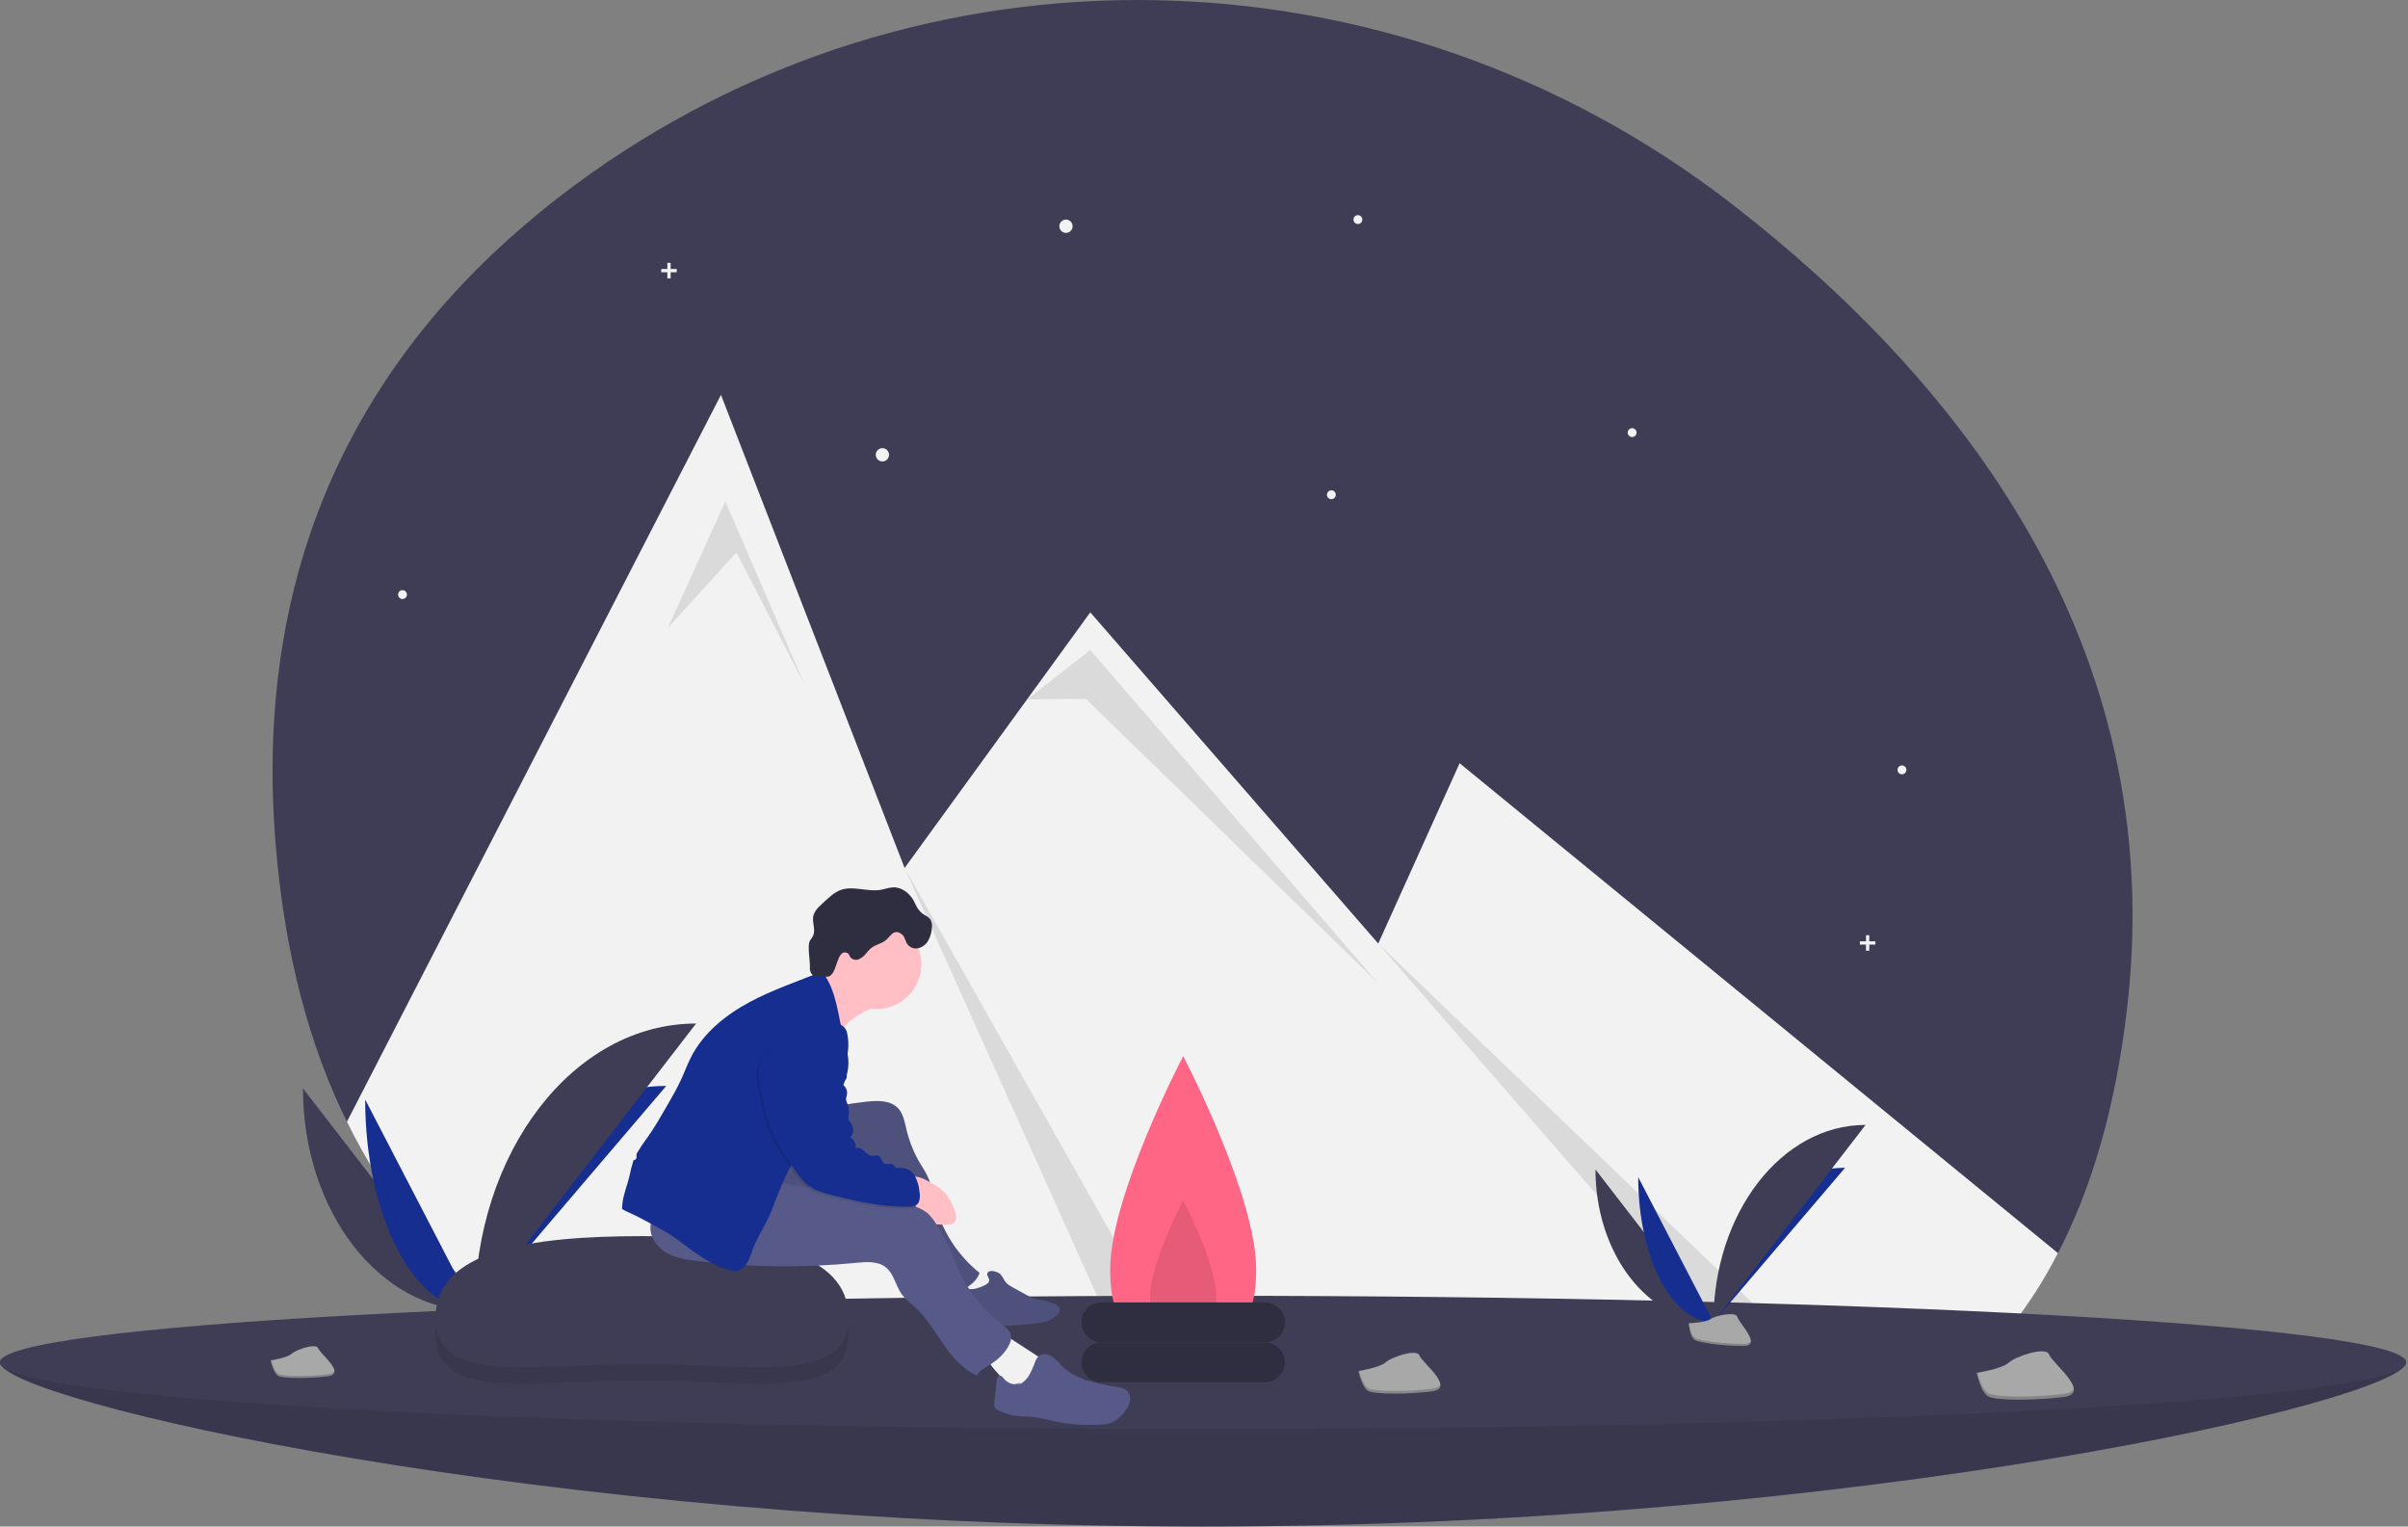 <svg width="710" height="450" viewBox="0 0 710 450" fill="none" xmlns="http://www.w3.org/2000/svg">
<rect x="0" y="0" width="710" height="450" fill="#808080" stroke="none"/>
<g clip-path="url(#clip0)">
<path d="M627.174 297.253C623.737 326.786 616.597 350.497 606.796 369.408C593.755 394.604 571.447 404.756 551.52 415.378C545.762 418.442 539.775 421.053 533.614 423.188C497.352 435.812 456.767 432.463 424.887 425.798C402.527 421.119 379.829 418.241 357.012 417.19C350.504 416.896 343.99 416.75 337.469 416.752C327.414 416.765 146.365 420.212 102.285 330.691C91.402 308.609 83.942 281.633 81.262 248.751C73.678 155.79 115.359 94.736 169.123 54.829C270.827 -20.662 410.234 -17.496 510.439 59.983C577.186 111.592 639.681 189.699 627.174 297.253Z" fill="#3F3D56"/>
<path d="M606.796 369.408C593.755 394.604 576.012 411.297 556.084 421.919C550.326 424.983 544.339 427.594 538.178 429.729C501.916 442.354 461.331 439.005 429.451 432.339C407.091 427.66 384.394 424.782 361.576 423.731C355.069 423.437 348.554 423.291 342.034 423.293C331.979 423.306 321.926 423.681 311.875 424.418C246.557 429.232 146.365 420.212 102.285 330.691L212.577 116.406L253.625 222.123L266.725 255.868L302.831 206.169L321.474 180.509L406.374 278.147L430.37 224.988L596.507 360.989L605.773 368.57L606.796 369.408Z" fill="#F2F2F2"/>
<path opacity="0.1" d="M196.927 185.087L213.881 147.803L237.356 202.094L217.142 162.847L196.927 185.087Z" fill="black"/>
<path opacity="0.1" d="M361.577 423.731C355.069 423.437 348.555 423.291 342.034 423.293L266.726 255.868L361.577 423.731Z" fill="black"/>
<path opacity="0.1" d="M302.832 206.168L321.474 191.628L406.244 289.744L320.17 206.018L302.832 206.168Z" fill="black"/>
<path opacity="0.1" d="M556.084 421.919C550.326 424.983 544.34 427.594 538.179 429.729L406.374 278.147L556.084 421.919Z" fill="black"/>
<path d="M314.301 68.656C315.381 68.656 316.257 67.778 316.257 66.694C316.257 65.61 315.381 64.732 314.301 64.732C313.221 64.732 312.345 65.61 312.345 66.694C312.345 67.778 313.221 68.656 314.301 68.656Z" fill="#F2F2F2"/>
<path d="M260.179 136.029C261.259 136.029 262.135 135.151 262.135 134.067C262.135 132.983 261.259 132.105 260.179 132.105C259.098 132.105 258.222 132.983 258.222 134.067C258.222 135.151 259.098 136.029 260.179 136.029Z" fill="#F2F2F2"/>
<path d="M392.55 147.149C393.27 147.149 393.854 146.563 393.854 145.841C393.854 145.118 393.27 144.533 392.55 144.533C391.83 144.533 391.246 145.118 391.246 145.841C391.246 146.563 391.83 147.149 392.55 147.149Z" fill="#F2F2F2"/>
<path d="M118.678 176.584C119.398 176.584 119.982 175.998 119.982 175.276C119.982 174.553 119.398 173.967 118.678 173.967C117.958 173.967 117.374 174.553 117.374 175.276C117.374 175.998 117.958 176.584 118.678 176.584Z" fill="#F2F2F2"/>
<path d="M400.375 66.04C401.095 66.04 401.679 65.454 401.679 64.732C401.679 64.009 401.095 63.424 400.375 63.424C399.655 63.424 399.071 64.009 399.071 64.732C399.071 65.454 399.655 66.04 400.375 66.04Z" fill="#F2F2F2"/>
<path d="M481.233 128.834C481.953 128.834 482.537 128.248 482.537 127.526C482.537 126.803 481.953 126.218 481.233 126.218C480.512 126.218 479.928 126.803 479.928 127.526C479.928 128.248 480.512 128.834 481.233 128.834Z" fill="#F2F2F2"/>
<path d="M560.786 228.258C561.506 228.258 562.09 227.673 562.09 226.95C562.09 226.228 561.506 225.642 560.786 225.642C560.066 225.642 559.482 226.228 559.482 226.95C559.482 227.673 560.066 228.258 560.786 228.258Z" fill="#F2F2F2"/>
<path d="M199.535 79.292H197.736V77.487H196.771V79.292H194.971V80.261H196.771V82.065H197.736V80.261H199.535V79.292Z" fill="#F2F2F2"/>
<path d="M552.961 277.486H551.161V275.681H550.196V277.486H548.396V278.455H550.196V280.259H551.161V278.455H552.961V277.486Z" fill="#F2F2F2"/>
<path d="M709.459 401.596C709.459 412.434 550.642 450 354.73 450C158.818 450 0 412.434 0 401.596C0 390.759 158.818 410.754 354.73 410.754C550.642 410.754 709.459 390.759 709.459 401.596Z" fill="#3F3D56"/>
<path opacity="0.1" d="M709.459 401.596C709.459 412.434 550.642 450 354.73 450C158.818 450 0 412.434 0 401.596C0 390.759 158.818 410.754 354.73 410.754C550.642 410.754 709.459 390.759 709.459 401.596Z" fill="black"/>
<path d="M354.73 421.219C550.642 421.219 709.459 412.434 709.459 401.596C709.459 390.759 550.642 381.973 354.73 381.973C158.818 381.973 0 390.759 0 401.596C0 412.434 158.818 421.219 354.73 421.219Z" fill="#3F3D56"/>
<path d="M370.38 374.124C370.38 395.799 360.745 389.822 348.861 389.822C336.977 389.822 327.343 395.799 327.343 374.124C327.343 352.449 348.861 311.33 348.861 311.33C348.861 311.33 370.38 352.449 370.38 374.124Z" fill="#FF6584"/>
<path opacity="0.1" d="M358.642 382.417C358.642 392.269 354.263 389.552 348.861 389.552C343.459 389.552 339.08 392.269 339.08 382.417C339.08 372.564 348.861 353.874 348.861 353.874C348.861 353.874 358.642 372.564 358.642 382.417Z" fill="black"/>
<path d="M372.988 395.709H324.734C321.493 395.709 318.865 398.345 318.865 401.596C318.865 404.847 321.493 407.483 324.734 407.483H372.988C376.229 407.483 378.857 404.847 378.857 401.596C378.857 398.345 376.229 395.709 372.988 395.709Z" fill="#2F2E41"/>
<path d="M372.988 383.935H324.734C321.493 383.935 318.865 386.571 318.865 389.822C318.865 393.074 321.493 395.709 324.734 395.709H372.988C376.229 395.709 378.857 393.074 378.857 389.822C378.857 386.571 376.229 383.935 372.988 383.935Z" fill="#2F2E41"/>
<path d="M89.335 320.857C89.335 357.057 111.974 386.35 139.953 386.35Z" fill="#3F3D56"/>
<path d="M139.953 386.35C139.953 349.743 165.217 320.121 196.439 320.121Z" fill="#162E8F"/>
<path d="M107.674 324.139C107.674 358.525 122.111 386.35 139.953 386.35Z" fill="#162E8F"/>
<path d="M139.953 386.35C139.953 339.575 169.155 301.724 205.243 301.724Z" fill="#3F3D56"/>
<path d="M129.304 386.812C129.304 386.812 136.482 386.59 138.646 385.045C140.809 383.5 149.688 381.654 150.225 384.133C150.761 386.611 161.013 396.459 152.908 396.525C144.804 396.59 134.077 395.258 131.918 393.939C129.758 392.62 129.304 386.812 129.304 386.812Z" fill="#A8A8A8"/>
<path opacity="0.2" d="M153.053 395.662C144.948 395.727 134.222 394.396 132.063 393.076C130.418 392.071 129.763 388.466 129.544 386.803C129.392 386.809 129.304 386.812 129.304 386.812C129.304 386.812 129.759 392.62 131.918 393.939C134.077 395.258 144.804 396.59 152.908 396.525C155.248 396.506 156.056 395.671 156.011 394.434C155.686 395.181 154.794 395.648 153.053 395.662Z" fill="black"/>
<path d="M470.427 344.754C470.427 369.629 485.984 389.758 505.209 389.758Z" fill="#3F3D56"/>
<path d="M505.209 389.758C505.209 364.603 522.57 344.248 544.024 344.248Z" fill="#162E8F"/>
<path d="M483.029 347.009C483.029 370.638 492.95 389.758 505.209 389.758Z" fill="#162E8F"/>
<path d="M505.209 389.757C505.209 357.616 525.275 331.607 550.073 331.607Z" fill="#3F3D56"/>
<path d="M497.892 390.075C497.892 390.075 502.825 389.922 504.311 388.861C505.798 387.799 511.899 386.531 512.268 388.234C512.637 389.937 519.681 396.704 514.112 396.749C508.543 396.794 501.172 395.879 499.688 394.972C498.204 394.066 497.892 390.075 497.892 390.075Z" fill="#A8A8A8"/>
<path opacity="0.2" d="M514.211 396.156C508.642 396.201 501.271 395.286 499.787 394.379C498.657 393.689 498.207 391.212 498.057 390.068C497.952 390.073 497.892 390.075 497.892 390.075C497.892 390.075 498.204 394.066 499.688 394.972C501.172 395.879 508.543 396.794 514.112 396.749C515.719 396.736 516.274 396.162 516.244 395.312C516.021 395.826 515.408 396.146 514.211 396.156Z" fill="black"/>
<path d="M582.834 404.695C582.834 404.695 590.242 403.564 592.29 401.692C594.338 399.819 603.303 396.794 604.169 399.293C605.034 401.793 616.88 410.705 608.494 411.791C600.108 412.876 588.832 412.844 586.431 411.748C584.03 410.653 582.834 404.695 582.834 404.695Z" fill="#A8A8A8"/>
<path opacity="0.2" d="M608.536 410.879C600.15 411.965 588.874 411.932 586.473 410.836C584.645 410.002 583.516 406.35 583.082 404.655C582.925 404.681 582.834 404.695 582.834 404.695C582.834 404.695 584.03 410.653 586.431 411.748C588.832 412.844 600.108 412.876 608.494 411.791C610.915 411.478 611.647 410.511 611.447 409.236C611.204 410.051 610.338 410.646 608.536 410.879Z" fill="black"/>
<path d="M400.544 404.157C400.544 404.157 406.796 403.203 408.524 401.623C410.252 400.042 417.819 397.489 418.549 399.598C419.28 401.708 429.277 409.23 422.2 410.146C415.123 411.062 405.606 411.034 403.58 410.11C401.553 409.185 400.544 404.157 400.544 404.157Z" fill="#A8A8A8"/>
<path opacity="0.2" d="M422.235 409.376C415.158 410.293 405.642 410.265 403.615 409.34C402.072 408.636 401.12 405.554 400.753 404.123C400.621 404.145 400.544 404.157 400.544 404.157C400.544 404.157 401.553 409.185 403.58 410.11C405.606 411.034 415.123 411.062 422.2 410.146C424.243 409.881 424.861 409.066 424.692 407.99C424.487 408.677 423.756 409.18 422.235 409.376Z" fill="black"/>
<path d="M79.807 401.026C79.807 401.026 84.674 400.283 86.019 399.053C87.365 397.823 93.255 395.835 93.824 397.477C94.392 399.119 102.175 404.975 96.666 405.688C91.156 406.401 83.748 406.38 82.17 405.66C80.593 404.94 79.807 401.026 79.807 401.026Z" fill="#A8A8A8"/>
<path opacity="0.2" d="M96.694 405.089C91.184 405.802 83.775 405.781 82.198 405.061C80.996 404.513 80.255 402.113 79.969 401C79.867 401.017 79.807 401.026 79.807 401.026C79.807 401.026 80.593 404.94 82.17 405.66C83.748 406.38 91.156 406.401 96.666 405.688C98.256 405.482 98.738 404.847 98.606 404.009C98.446 404.545 97.877 404.936 96.694 405.089Z" fill="black"/>
<path opacity="0.1" d="M250.199 393.326C250.199 413.093 222.731 406.979 189.1 406.979C155.468 406.979 128.408 413.093 128.408 393.326C128.408 373.558 155.873 369.259 189.504 369.259C223.136 369.259 250.199 373.558 250.199 393.326Z" fill="black"/>
<path d="M250.199 388.459C250.199 408.226 222.731 402.112 189.1 402.112C155.468 402.112 128.408 408.226 128.408 388.459C128.408 368.691 155.873 364.392 189.504 364.392C223.136 364.392 250.199 368.691 250.199 388.459Z" fill="#3F3D56"/>
<path d="M255.436 297.894C253.815 298.724 252.275 299.703 250.834 300.819C249.387 301.943 248.28 303.447 247.635 305.164C246.824 303.261 246.162 301.297 245.653 299.29C244.511 295.689 243.159 292.159 241.605 288.716C244.156 287.742 246.368 286.04 247.968 283.822C251.097 286.948 254.315 290.207 255.872 294.353C256.14 295.067 256.921 295.828 257.102 296.468C257.358 297.372 256.119 297.516 255.436 297.894Z" fill="#FFBFC5"/>
<path d="M284.887 374.088C288.305 375.171 291.494 376.882 294.289 379.134C294.499 379.266 294.652 379.474 294.716 379.714C294.787 380.258 294.064 380.479 293.539 380.631C291.996 381.077 291.01 382.531 289.873 383.669C288.737 384.807 286.911 385.7 285.585 384.791C285.236 384.524 284.932 384.203 284.684 383.84L279.083 376.506C280.982 375.441 282.979 374.562 285.046 373.88" fill="#F1F1F1"/>
<path d="M294.956 375.614C295.697 376.373 296.019 377.464 296.747 378.237C297.236 378.705 297.796 379.094 298.404 379.39L302.69 381.756C303.348 382.147 304.041 382.476 304.76 382.738C305.568 382.964 306.389 383.136 307.22 383.253C308.407 383.476 309.569 383.82 310.688 384.279C311.528 384.624 312.465 385.22 312.461 386.131C312.426 386.576 312.246 386.997 311.947 387.327C310.257 389.462 307.266 389.935 304.564 390.222C298.714 390.842 292.727 391.308 287.008 389.924C285.892 389.718 284.837 389.26 283.923 388.585C282.197 387.15 281.853 384.537 282.498 382.384C282.68 381.559 283.167 380.833 283.861 380.352C284.766 379.831 285.895 380.073 286.936 379.992C288.043 379.841 289.116 379.498 290.107 378.979C290.76 378.683 291.513 378.302 291.653 377.522C291.783 376.798 290.936 376.073 291.114 375.427C291.509 373.994 294.272 374.914 294.956 375.614Z" fill="#575A89"/>
<path opacity="0.1" d="M294.956 375.614C295.697 376.373 296.019 377.464 296.747 378.237C297.236 378.705 297.796 379.094 298.404 379.39L302.69 381.756C303.348 382.147 304.041 382.476 304.76 382.738C305.568 382.964 306.389 383.136 307.22 383.253C308.407 383.476 309.569 383.82 310.688 384.279C311.528 384.624 312.465 385.22 312.461 386.131C312.426 386.576 312.246 386.997 311.947 387.327C310.257 389.462 307.266 389.935 304.564 390.222C298.714 390.842 292.727 391.308 287.008 389.924C285.892 389.718 284.837 389.26 283.923 388.585C282.197 387.15 281.853 384.537 282.498 382.384C282.68 381.559 283.167 380.833 283.861 380.352C284.766 379.831 285.895 380.073 286.936 379.992C288.043 379.841 289.116 379.498 290.107 378.979C290.76 378.683 291.513 378.302 291.653 377.522C291.783 376.798 290.936 376.073 291.114 375.427C291.509 373.994 294.272 374.914 294.956 375.614Z" fill="black"/>
<path d="M304.899 399.094C305.499 399.491 306.099 399.888 306.698 400.286C307.251 400.581 307.705 401.031 308.007 401.581C308.397 402.501 307.869 403.542 307.282 404.35C305.52 406.767 303.116 408.636 300.344 409.744C299.382 410.145 298.367 410.399 297.33 410.498C297.093 410.535 296.85 410.504 296.63 410.409C296.081 410.119 296.16 409.332 296.153 408.709C296.134 406.903 294.774 405.436 293.552 404.11C292.33 402.783 291.084 401.149 291.364 399.365C291.617 398.314 292.154 397.354 292.915 396.589C293.592 395.737 294.387 394.985 295.274 394.356C296.545 393.522 296.994 393.971 298.19 394.736C300.437 396.172 302.673 397.625 304.899 399.094Z" fill="#F1F1F1"/>
<path d="M299.048 407.894C299.538 408.018 300.05 408.025 300.542 407.913C301.035 407.802 301.495 407.575 301.884 407.252C302.657 406.599 303.284 405.79 303.725 404.878C304.163 404.066 304.544 403.225 304.865 402.36C305.242 401.347 305.591 400.228 306.477 399.613C307.552 398.869 309.067 399.16 310.159 399.879C311.19 400.685 312.136 401.594 312.983 402.592C315.253 404.715 318.005 406.251 321.001 407.066C323.983 407.874 327.007 408.523 330.058 409.009C330.668 409.091 331.258 409.281 331.801 409.572C333.028 410.322 333.437 411.998 333.096 413.398C332.663 414.779 331.886 416.027 330.839 417.024C330.014 418.004 328.992 418.798 327.839 419.353C326.864 419.711 325.837 419.906 324.8 419.931C319.774 420.273 314.726 419.877 309.815 418.754C308.011 418.262 306.176 417.895 304.322 417.654C303.192 417.554 302.054 417.585 300.922 417.508C298.671 417.354 296.471 416.771 294.437 415.792C293.942 415.61 293.525 415.263 293.255 414.808C293.109 414.39 293.078 413.939 293.167 413.505L293.918 406.911C293.983 406.337 294.174 405.624 294.743 405.534C295.284 405.449 295.678 406.005 296.018 406.436C296.679 407.23 297.584 407.781 298.591 408.002C299.598 408.222 300.65 408.101 301.581 407.656" fill="#575A89"/>
<path d="M255.527 324.754C258.825 324.381 262.65 324.319 264.88 326.785C266.248 328.297 266.663 330.415 267.136 332.4C267.876 335.735 269.079 338.949 270.709 341.948C271.758 343.806 273.03 345.549 273.835 347.526C274.66 349.552 274.963 351.745 275.446 353.879C277.379 362.312 282.098 369.842 288.837 375.245C287.647 378.491 284.206 380.345 280.859 381.174C280.15 381.476 279.359 381.53 278.616 381.327C277.872 381.124 277.218 380.675 276.76 380.054C275.193 378.358 273.735 376.566 272.392 374.687C267.567 368.224 262.669 361.625 260.041 353.994C259.119 351.316 258.197 348.19 255.602 347.071C254.122 346.432 252.43 346.631 250.842 346.902C247.293 347.505 243.8 348.405 240.4 349.591C236.775 350.856 232.624 352.412 229.307 350.477C227.321 349.319 226.14 347.095 225.704 344.833C225.376 342.549 225.373 340.231 225.695 337.946C225.717 336.912 225.964 335.896 226.419 334.969C226.878 334.275 227.467 333.677 228.153 333.208C231.116 330.951 234.411 329.17 237.92 327.93C241.273 326.745 244.876 326.343 248.373 325.757C250.748 325.359 253.133 325.025 255.527 324.754Z" fill="#575A89"/>
<path opacity="0.1" d="M255.527 324.754C258.825 324.381 262.65 324.319 264.88 326.785C266.248 328.297 266.663 330.415 267.136 332.4C267.876 335.735 269.079 338.949 270.709 341.948C271.758 343.806 273.03 345.549 273.835 347.526C274.66 349.552 274.963 351.745 275.446 353.879C277.379 362.312 282.098 369.842 288.837 375.245C287.647 378.491 284.206 380.345 280.859 381.174C280.15 381.476 279.359 381.53 278.616 381.327C277.872 381.124 277.218 380.675 276.76 380.054C275.193 378.358 273.735 376.566 272.392 374.687C267.567 368.224 262.669 361.625 260.041 353.994C259.119 351.316 258.197 348.19 255.602 347.071C254.122 346.432 252.43 346.631 250.842 346.902C247.293 347.505 243.8 348.405 240.4 349.591C236.775 350.856 232.624 352.412 229.307 350.477C227.321 349.319 226.14 347.095 225.704 344.833C225.376 342.549 225.373 340.231 225.695 337.946C225.717 336.912 225.964 335.896 226.419 334.969C226.878 334.275 227.467 333.677 228.153 333.208C231.116 330.951 234.411 329.17 237.92 327.93C241.273 326.745 244.876 326.343 248.373 325.757C250.748 325.359 253.133 325.025 255.527 324.754Z" fill="black"/>
<path d="M274.407 348.611C275.937 349.385 277.342 350.386 278.575 351.581C279.847 353.084 280.814 354.824 281.42 356.7C281.691 357.326 281.857 357.993 281.912 358.673C281.937 359.014 281.884 359.356 281.757 359.673C281.631 359.99 281.434 360.275 281.182 360.504C280.572 360.898 279.847 361.075 279.124 361.009C278.168 361.017 277.212 360.992 276.257 360.934C275.676 360.93 275.101 360.82 274.558 360.611C274.062 360.357 273.614 360.017 273.235 359.606C271.554 358.04 270.177 356.175 269.174 354.106C268.482 352.575 267.342 349.045 268.432 347.451C269.555 345.81 273.22 347.935 274.407 348.611Z" fill="#FFBFC5"/>
<path d="M228.166 348.064C233.044 349.632 238.236 349.811 243.336 350.289C251.914 351.093 260.387 352.773 268.625 355.303C270.345 355.724 271.965 356.48 273.393 357.53C274.496 358.552 275.429 359.744 276.159 361.06C277.499 363.108 278.713 365.237 279.793 367.434C280.719 369.42 281.426 371.501 282.287 373.516C285.183 380.261 289.762 386.145 295.583 390.599C296.647 391.411 297.832 392.294 298.105 393.606C298.228 394.451 298.09 395.313 297.711 396.077C296.454 399.015 293.843 401.152 291.105 402.788C289.927 403.491 288.631 404.205 288.052 405.451C283.889 403.727 280.795 400.052 278.219 396.346C275.643 392.64 273.358 388.658 270.057 385.584C268.602 384.231 266.95 383.052 265.806 381.425C264.061 378.943 263.589 375.547 261.238 373.632C258.871 371.703 255.476 371.965 252.441 372.264C236.894 373.791 221.227 373.621 205.717 371.757C202.493 371.369 199.18 370.875 196.386 369.213C193.593 367.551 191.418 364.433 191.814 361.199C192.185 358.173 194.698 355.773 197.499 354.588C200.3 353.403 203.396 353.191 206.417 352.85C213.83 352.124 221.131 350.518 228.166 348.064V348.064Z" fill="#575A89"/>
<path d="M183.567 354.349C183.95 351.783 184.943 349.352 185.567 346.834C185.88 345.249 186.275 343.682 186.752 342.139C186.768 342.096 186.786 342.053 186.802 342.01C186.96 341.997 187.114 341.949 187.252 341.87C187.39 341.79 187.509 341.682 187.601 341.551C187.686 341.327 187.709 341.083 187.668 340.846C187.656 340.595 187.663 340.343 187.691 340.093C188.711 338.377 189.825 336.719 191.03 335.128C193.142 332.126 194.971 328.936 196.797 325.751C198.294 323.14 199.794 320.524 201.033 317.78C201.963 315.723 202.744 313.597 203.771 311.588C207.428 304.434 214.001 299.165 221.071 295.378C227.853 291.746 235.185 289.297 242.315 286.409C242.498 286.59 242.665 286.787 242.812 286.998C246.665 292.28 247.08 299.222 248.666 305.571C249.306 308.134 250.161 310.689 250.16 313.332C250.157 317.232 248.299 320.861 246.452 324.294C244.801 327.574 242.852 330.695 240.629 333.616C239.538 334.97 238.337 336.232 237.239 337.581C232.745 343.11 230.149 349.907 227.626 356.577C226.165 360.439 223.778 363.864 222.172 367.668C221.555 369.129 221.199 370.705 220.424 372.089C219.649 373.473 218.3 374.69 216.718 374.697C216.254 374.684 215.795 374.612 215.35 374.482C209.622 373.004 204.825 369.203 200.065 365.682C199.216 365.053 198.361 364.43 197.469 363.863C196.569 363.291 195.634 362.777 194.699 362.263C193.991 361.874 193.283 361.485 192.575 361.095C190.254 359.819 187.93 358.542 185.512 357.463C184.785 357.17 184.086 356.81 183.425 356.389C183.418 355.706 183.466 355.024 183.567 354.349V354.349Z" fill="#162E8F"/>
<path d="M258.457 297.455C265.746 297.455 271.654 291.528 271.654 284.216C271.654 276.905 265.746 270.977 258.457 270.977C251.168 270.977 245.259 276.905 245.259 284.216C245.259 291.528 251.168 297.455 258.457 297.455Z" fill="#FFBFC5"/>
<path d="M267.334 278.022C267.653 278.581 268.137 279.029 268.718 279.303C269.3 279.577 269.951 279.665 270.585 279.555C271.214 279.428 271.81 279.169 272.332 278.795C272.855 278.421 273.293 277.94 273.618 277.384C274.259 276.267 274.644 275.019 274.742 273.733C274.844 273.239 274.848 272.73 274.754 272.234C274.66 271.739 274.468 271.267 274.192 270.846C273.699 270.368 273.135 269.971 272.518 269.672C271.668 269.139 270.954 268.414 270.433 267.554C270.064 266.942 269.799 266.273 269.467 265.64C268.266 263.353 265.931 261.493 263.355 261.577C262.118 261.618 260.939 262.09 259.72 262.304C255.628 263.024 251.181 260.852 247.385 262.546C246.451 263.002 245.583 263.583 244.804 264.272C243.736 265.156 242.709 266.088 241.723 267.066C240.867 267.798 240.219 268.744 239.845 269.808C239.329 271.751 240.555 273.921 239.775 275.772C239.508 276.302 239.189 276.804 238.824 277.271C237.962 278.538 238.898 283.484 238.803 285.014C238.693 285.764 238.883 286.526 239.331 287.135C239.954 287.831 241.001 287.892 241.933 287.904L243.646 287.924C243.902 287.942 244.16 287.915 244.407 287.846C244.743 287.695 245.038 287.467 245.269 287.179C246.694 285.673 247.003 280.747 249.073 280.765C249.387 280.748 249.699 280.829 249.965 280.997C250.34 281.273 250.451 281.78 250.717 282.163C251.02 282.522 251.432 282.775 251.89 282.882C252.347 282.989 252.828 282.946 253.259 282.758C254.114 282.362 254.858 281.759 255.424 281.004C255.987 280.25 256.671 279.595 257.448 279.064C258.551 278.419 259.797 278.138 260.871 277.409C261.768 276.799 262.278 275.915 263.084 275.241C263.405 274.963 263.81 274.799 264.234 274.775C264.659 274.751 265.079 274.869 265.43 275.109C266.7 275.774 266.756 276.864 267.334 278.022Z" fill="#2F2E41"/>
<path opacity="0.1" d="M236.841 301.347C239.923 300.908 243.064 301.161 246.037 302.088C247.029 302.315 247.926 302.849 248.6 303.613C248.983 304.193 249.233 304.851 249.331 305.539C249.937 308.705 249.548 311.982 248.218 314.916C248.123 315.063 248.06 315.228 248.033 315.401C248.007 315.574 248.017 315.75 248.064 315.919C248.198 316.123 248.373 316.297 248.577 316.429C248.763 316.608 248.908 316.824 249.004 317.063C249.1 317.303 249.144 317.559 249.133 317.817C249.123 318.075 249.058 318.327 248.944 318.558C248.829 318.788 248.666 318.992 248.467 319.155C248.221 319.335 247.898 319.492 247.85 319.794C247.798 320.123 248.106 320.381 248.346 320.611C248.697 320.956 248.956 321.384 249.099 321.857C249.242 322.329 249.265 322.829 249.164 323.312C249.035 323.701 248.946 324.102 248.899 324.509C248.949 325.007 249.095 325.491 249.33 325.932C249.731 326.929 249.868 328.013 249.727 329.078C249.6 329.582 249.587 330.108 249.691 330.617C249.836 330.954 250.032 331.266 250.274 331.541C251.223 332.825 251.431 334.972 250.055 335.777C250.644 336.08 251.123 336.56 251.427 337.15C251.731 337.739 251.844 338.41 251.75 339.067C252.572 338.627 253.568 339.189 254.253 339.823C254.937 340.457 255.636 341.232 256.567 341.279C257.215 341.311 257.899 340.974 258.491 341.242C259.391 341.649 259.36 343.113 260.245 343.552C261.021 343.937 262.103 343.309 262.764 343.869C262.995 344.064 263.112 344.366 263.334 344.57C263.836 345.032 264.62 344.835 265.301 344.808C266.108 344.831 266.894 345.065 267.583 345.487C268.272 345.909 268.839 346.504 269.228 347.213C269.988 348.642 270.446 350.212 270.574 351.826C270.748 352.703 270.731 353.608 270.524 354.478C270.412 354.91 270.176 355.301 269.845 355.6C269.514 355.899 269.103 356.094 268.662 356.16C260.562 356.686 252.57 354.738 244.684 352.812C242.368 352.246 240.012 351.584 238.08 350.183C236.325 348.909 235.034 347.108 233.775 345.34C231.454 342.08 229.118 338.794 227.457 335.151C225.32 330.462 224.366 325.332 223.432 320.262C223.11 318.903 222.996 317.502 223.092 316.109C223.373 314.478 223.994 312.926 224.915 311.554C226.03 309.735 227.263 307.992 228.605 306.336C230.646 303.714 233.578 301.939 236.841 301.347Z" fill="black"/>
<path d="M237.375 300.812C240.457 300.372 243.598 300.625 246.571 301.553C247.564 301.78 248.46 302.313 249.134 303.078C249.518 303.657 249.767 304.315 249.865 305.003C250.471 308.169 250.082 311.446 248.752 314.381C248.657 314.527 248.594 314.693 248.567 314.865C248.541 315.038 248.551 315.215 248.598 315.383C248.732 315.587 248.907 315.761 249.111 315.894C249.297 316.072 249.442 316.288 249.538 316.528C249.634 316.767 249.678 317.024 249.668 317.281C249.657 317.539 249.592 317.791 249.478 318.022C249.363 318.253 249.201 318.456 249.001 318.619C248.755 318.799 248.432 318.956 248.384 319.258C248.332 319.587 248.64 319.845 248.88 320.075C249.231 320.42 249.49 320.849 249.633 321.321C249.777 321.793 249.799 322.294 249.698 322.776C249.569 323.165 249.48 323.566 249.433 323.974C249.483 324.472 249.629 324.955 249.864 325.397C250.265 326.393 250.402 327.477 250.262 328.543C250.134 329.046 250.122 329.573 250.225 330.082C250.37 330.418 250.567 330.73 250.808 331.006C251.757 332.289 251.965 334.436 250.589 335.241C251.178 335.544 251.658 336.024 251.962 336.614C252.266 337.204 252.378 337.874 252.284 338.531C253.106 338.091 254.102 338.654 254.787 339.288C255.471 339.921 256.171 340.696 257.101 340.743C257.749 340.776 258.433 340.438 259.025 340.706C259.925 341.113 259.894 342.577 260.779 343.016C261.556 343.401 262.637 342.773 263.298 343.333C263.529 343.529 263.646 343.83 263.868 344.035C264.37 344.496 265.155 344.3 265.835 344.273C266.642 344.295 267.428 344.529 268.117 344.951C268.806 345.373 269.373 345.968 269.762 346.678C270.522 348.106 270.98 349.676 271.108 351.291C271.282 352.168 271.265 353.072 271.058 353.942C270.946 354.375 270.71 354.765 270.379 355.064C270.048 355.364 269.637 355.558 269.196 355.625C261.096 356.151 253.104 354.202 245.218 352.276C242.902 351.711 240.546 351.048 238.614 349.647C236.859 348.374 235.568 346.573 234.309 344.804C231.988 341.544 229.653 338.259 227.992 334.615C225.854 329.926 224.901 324.797 223.966 319.726C223.644 318.367 223.53 316.967 223.627 315.573C223.907 313.943 224.528 312.391 225.45 311.019C226.564 309.2 227.797 307.456 229.14 305.8C231.181 303.179 234.112 301.403 237.375 300.812Z" fill="#162E8F"/>
</g>
<defs>
<clipPath id="clip0">
<rect width="709.459" height="450" fill="white"/>
</clipPath>
</defs>
</svg>
